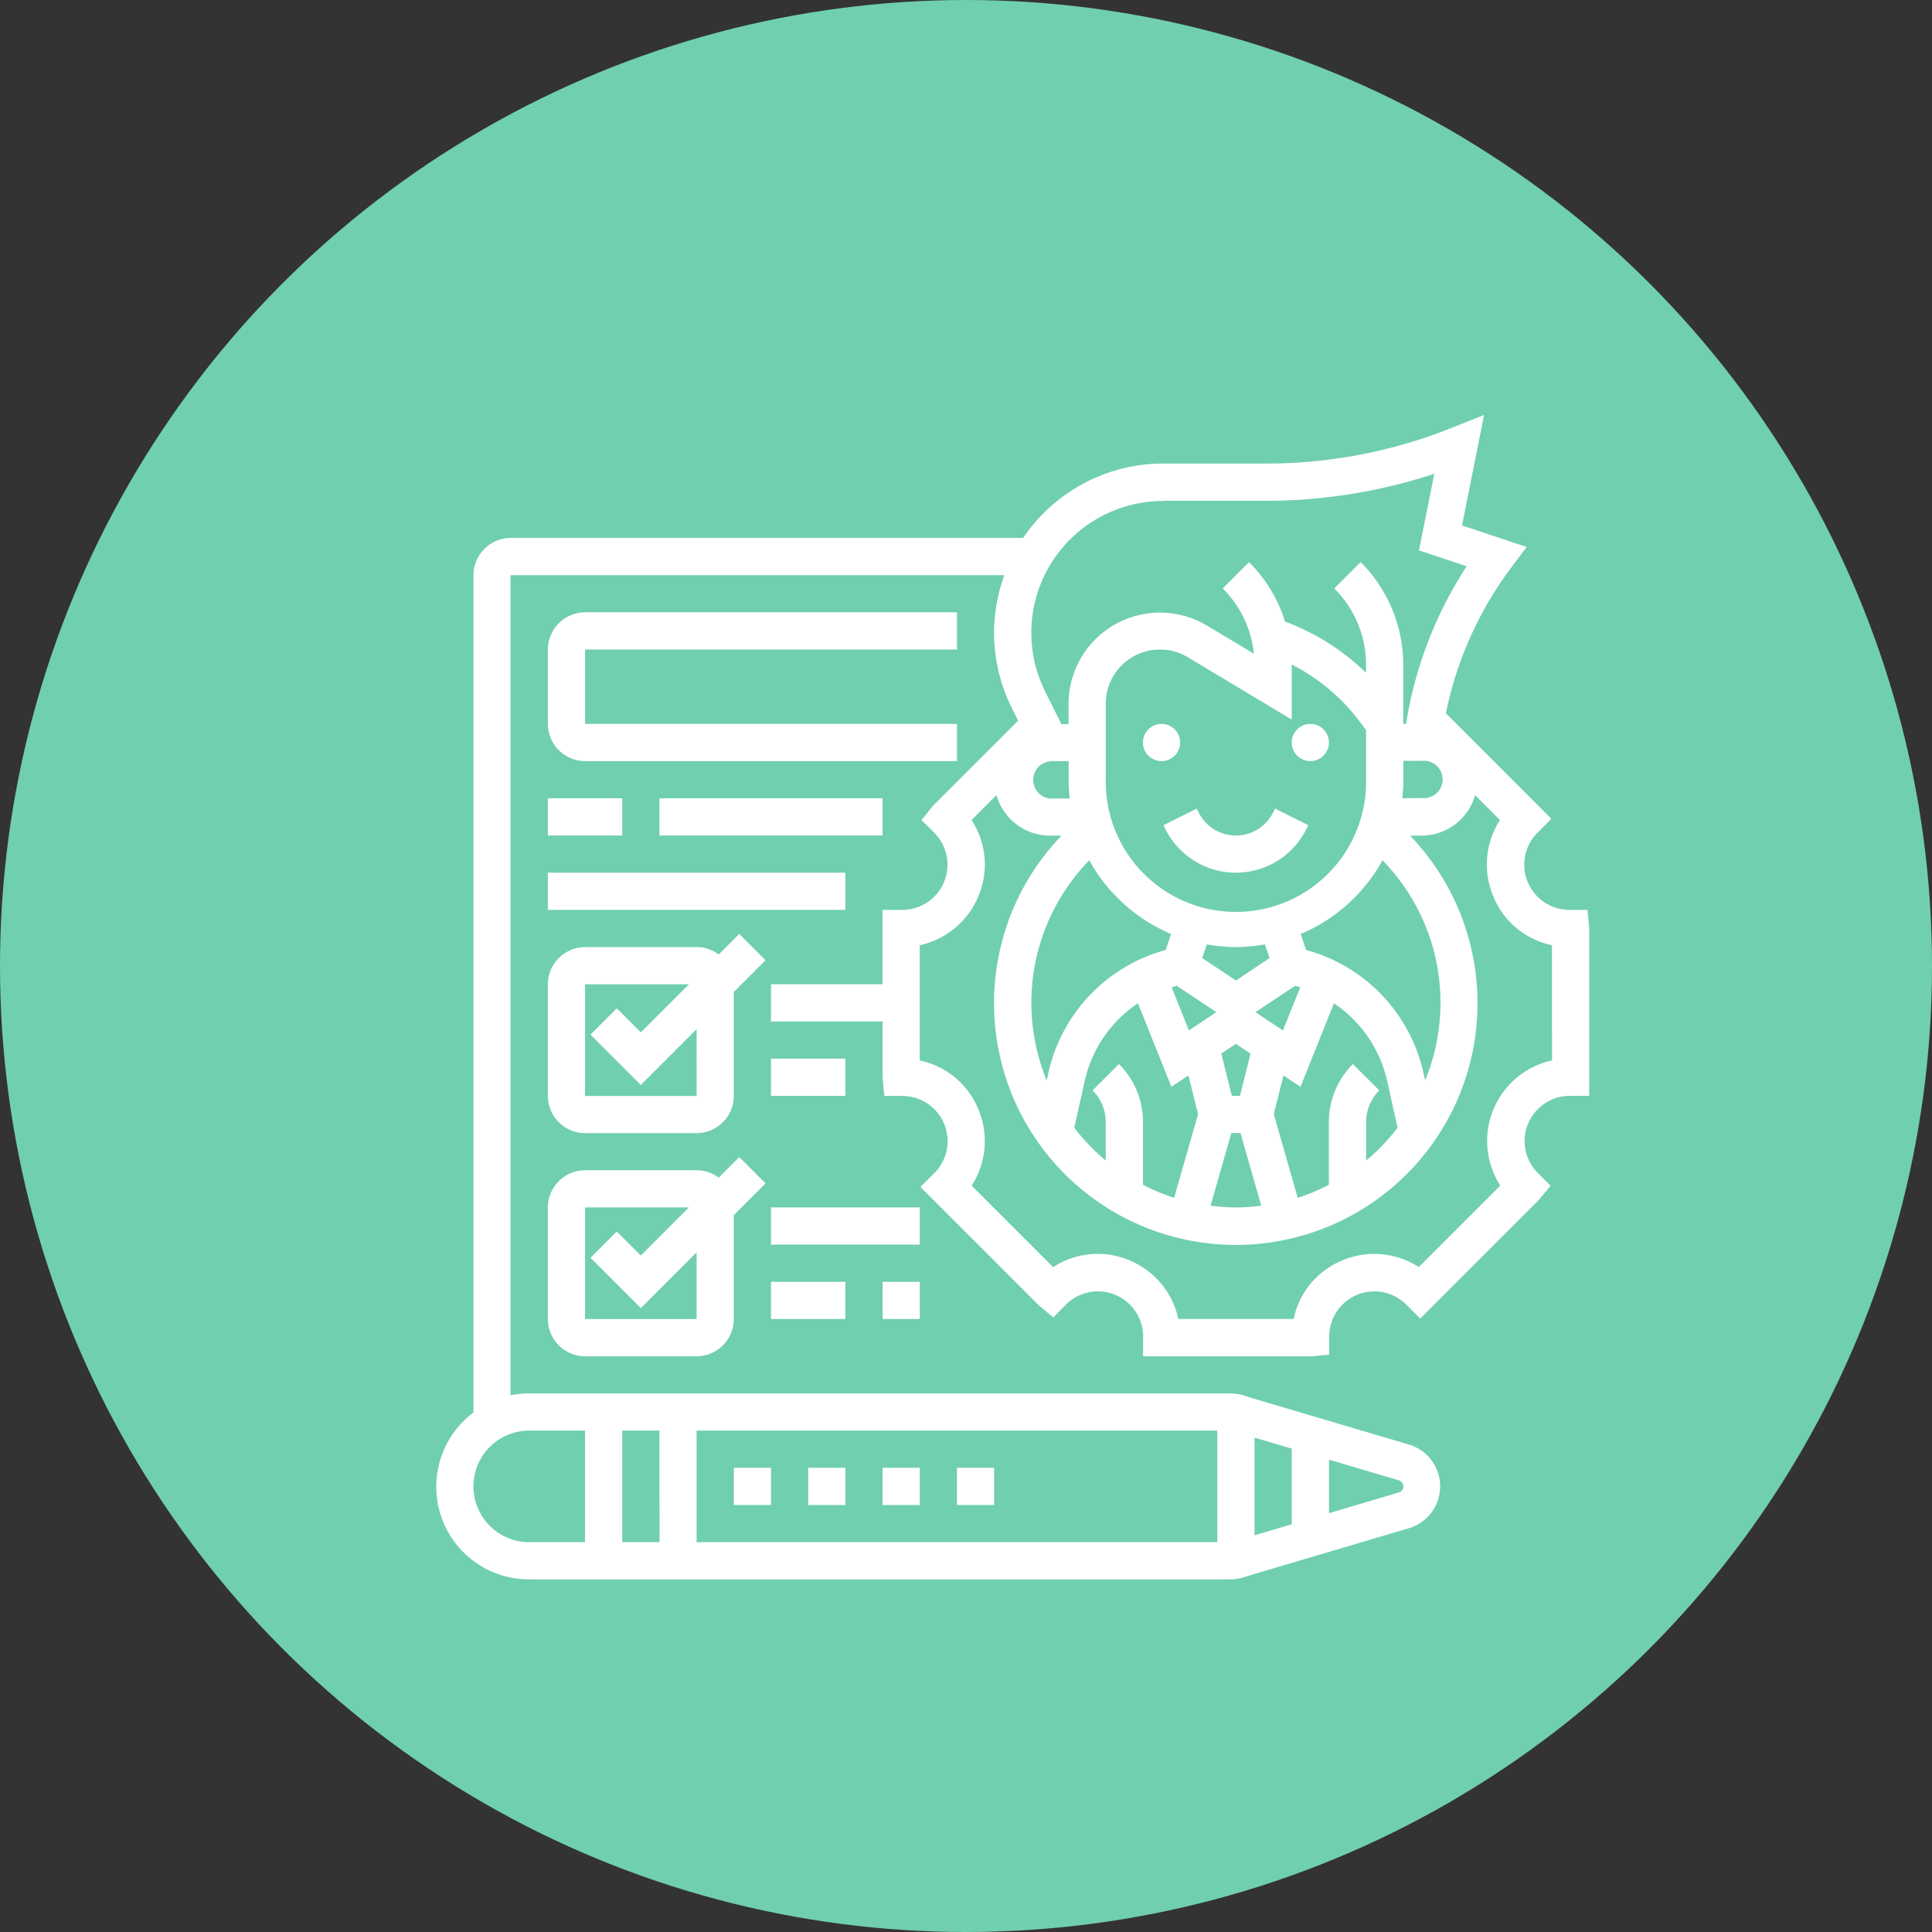 <svg xmlns="http://www.w3.org/2000/svg" width="62" height="62" viewBox="0 0 62 62">
  <rect x="0" y="0" width="62" height="62" fill="#333333" stroke="none"/>
  <g id="Group_764" data-name="Group 764" transform="translate(-884 -653)">
    <circle id="Ellipse_182" data-name="Ellipse 182" cx="31" cy="31" r="31" transform="translate(884 653)" fill="#70cfaf"/>
    <g id="Probation_Period_Evaluation" data-name="Probation Period Evaluation" transform="translate(898 666.316)">
      <g id="Group_763" data-name="Group 763" transform="translate(0 0)">
        <circle id="Ellipse_180" data-name="Ellipse 180" cx="0.597" cy="0.597" r="0.597" transform="translate(27.452 9.915)" fill="#fff"/>
        <circle id="Ellipse_181" data-name="Ellipse 181" cx="0.597" cy="0.597" r="0.597" transform="translate(22.678 9.915)" fill="#fff"/>
        <path id="Path_5091" data-name="Path 5091" d="M42.623,21.293a1.334,1.334,0,0,1-2.387,0l-.063-.126-1.068.534.063.125a2.528,2.528,0,0,0,4.522,0l.063-.126-1.068-.534Z" transform="translate(-15.768 -8.534)" fill="#fff"/>
        <path id="Path_5092" data-name="Path 5092" d="M36.945,15.883h-.6a1.451,1.451,0,0,1-.981-2.5l.422-.422L32.4,9.572A11.7,11.7,0,0,1,34.494,4.9l.5-.662-2.076-.692L33.625,0,32.6.409A16.028,16.028,0,0,1,26.626,1.56h-3.3a5.424,5.424,0,0,0-4.492,2.387H2.387A1.2,1.2,0,0,0,1.194,5.141V32.012a2.974,2.974,0,0,0,1.79,5.356H25.432a1.658,1.658,0,0,0,.612-.11l5.182-1.536a1.4,1.4,0,0,0,0-2.677L26.1,31.528a1.771,1.771,0,0,0-.665-.128H2.984a2.981,2.981,0,0,0-.6.06V5.141H18.233A5.389,5.389,0,0,0,17.9,6.985a5.445,5.445,0,0,0,.573,2.426l.2.4-2.723,2.722L15.573,13l.422.422a1.451,1.451,0,0,1-1.076,2.462h-.6V18.27H10.742v1.194h3.581v1.79l.056.6h.6a1.451,1.451,0,0,1,.981,2.5l-.422.422,3.8,3.8.461.383.422-.422a1.451,1.451,0,0,1,2.463,1.075v.6h5.371l.6-.056v-.6a1.451,1.451,0,0,1,2.5-.981l.422.422,3.8-3.8.383-.461-.422-.422A1.451,1.451,0,0,1,36.4,21.851H37V16.48ZM26.259,32.818l1.194.354V35.6l-1.194.354Zm-1.194,3.356H8.355V32.593h16.71Zm-17.9,0H5.968V32.593H7.161Zm23.871-1.79a.2.2,0,0,1-.145.194l-2.242.666V33.525l2.242.664A.2.2,0,0,1,31.033,34.383ZM4.774,32.593v3.581H2.984a1.79,1.79,0,0,1,0-3.581ZM29.417,20.832a2.615,2.615,0,0,0-.772,1.863v2.012a6.535,6.535,0,0,1-1,.417l-.768-2.688.31-1.239.547.365,1.073-2.681a4.069,4.069,0,0,1,1.708,2.489l.335,1.506a6.64,6.64,0,0,1-1.009,1.05V22.695a1.431,1.431,0,0,1,.422-1.019Zm-7.511,0-.844.844a1.429,1.429,0,0,1,.422,1.018v1.232a6.614,6.614,0,0,1-1.009-1.05l.335-1.506a4.07,4.07,0,0,1,1.708-2.49l1.073,2.681.547-.365.31,1.239-.768,2.688a6.455,6.455,0,0,1-1-.417V22.695a2.615,2.615,0,0,0-.772-1.863Zm-2.212-9.723h.6v.6a5.333,5.333,0,0,0,.035.6h-.632a.6.6,0,0,1,0-1.194Zm7.758-3.1a6.3,6.3,0,0,1,2.193,1.845l.195.26v1.592a4.178,4.178,0,1,1-8.355,0V9.268a1.739,1.739,0,0,1,2.635-1.492l3.333,2V8.022S27.452,8.014,27.452,8.01ZM25.793,21.851h-.263l-.339-1.356.47-.313.47.313ZM23.766,18.32l1.268.845-.881.587L23.6,18.367C23.654,18.35,23.71,18.335,23.766,18.32Zm3.405,1.433-.881-.587,1.268-.845c.057.015.113.03.168.047Zm-.429-2.323-1.08.72-1.08-.72.146-.44a5.349,5.349,0,0,0,.933.087,5.407,5.407,0,0,0,.933-.087Zm-3.161-.773-.171.512a5.274,5.274,0,0,0-3.766,3.942l-.054.244a6.549,6.549,0,0,1,1.367-7.064A5.4,5.4,0,0,0,23.581,16.657Zm1.934,6.387h.293l.666,2.332a6.523,6.523,0,0,1-.813.056,6.647,6.647,0,0,1-.813-.056Zm6.218-1.689-.054-.244a5.273,5.273,0,0,0-3.766-3.942l-.171-.512a5.4,5.4,0,0,0,2.625-2.366,6.548,6.548,0,0,1,1.367,7.064ZM31,12.3a5.333,5.333,0,0,0,.035-.6v-.6h.6a.6.6,0,1,1,0,1.194ZM23.328,2.754h3.3a17.2,17.2,0,0,0,5.4-.866l-.492,2.459,1.531.51a12.9,12.9,0,0,0-1.922,4.919l-.023.138h-.091V8.023a4.641,4.641,0,0,0-1.368-3.3l-.844.844a3.456,3.456,0,0,1,1.019,2.46v.248a7.483,7.483,0,0,0-2.6-1.645,4.646,4.646,0,0,0-1.155-1.907l-.844.844a3.457,3.457,0,0,1,1,2.094l-1.506-.9a2.933,2.933,0,0,0-4.442,2.515v.647h-.228l-.519-1.038a4.23,4.23,0,0,1,3.784-6.124Zm12.479,17.96a2.645,2.645,0,0,0-1.661,4.017L31.53,27.346a2.625,2.625,0,0,0-2.458-.212,2.6,2.6,0,0,0-1.558,1.877h-3.7a2.627,2.627,0,0,0-1.587-1.888,2.6,2.6,0,0,0-2.43.226l-2.616-2.616a2.63,2.63,0,0,0,.212-2.458,2.6,2.6,0,0,0-1.878-1.558v-3.7a2.635,2.635,0,0,0,1.891-1.595A2.6,2.6,0,0,0,17.178,13l.8-.8a1.787,1.787,0,0,0,1.712,1.3h.375a7.758,7.758,0,1,0,11.185,0h.375a1.786,1.786,0,0,0,1.712-1.3l.8.8a2.63,2.63,0,0,0-.212,2.458,2.6,2.6,0,0,0,1.878,1.558Z" transform="translate(0 0)" fill="#fff"/>
        <path id="Path_5093" data-name="Path 5093" d="M16,56.614h1.194v1.194H16Z" transform="translate(-6.451 -22.827)" fill="#fff"/>
        <path id="Path_5094" data-name="Path 5094" d="M20,56.614h1.194v1.194H20Z" transform="translate(-8.064 -22.827)" fill="#fff"/>
        <path id="Path_5095" data-name="Path 5095" d="M24,56.614h1.194v1.194H24Z" transform="translate(-9.677 -22.827)" fill="#fff"/>
        <path id="Path_5096" data-name="Path 5096" d="M28,56.614h1.194v1.194H28Z" transform="translate(-11.29 -22.827)" fill="#fff"/>
        <path id="Path_5097" data-name="Path 5097" d="M10.774,40.329H7.194A1.2,1.2,0,0,0,6,41.522V45.1A1.2,1.2,0,0,0,7.194,46.3h3.581A1.2,1.2,0,0,0,11.968,45.1V41.77l1.019-1.019-.844-.844-.66.66A1.185,1.185,0,0,0,10.774,40.329Zm0,4.774H7.194V41.522h3.334L8.984,43.066l-.772-.772-.844.844,1.616,1.616,1.79-1.79Z" transform="translate(-2.419 -16.091)" fill="#fff"/>
        <path id="Path_5098" data-name="Path 5098" d="M18,42.614h4.774v1.194H18Z" transform="translate(-7.258 -17.183)" fill="#fff"/>
        <path id="Path_5099" data-name="Path 5099" d="M18,46.614h2.387v1.194H18Z" transform="translate(-7.258 -18.795)" fill="#fff"/>
        <path id="Path_5100" data-name="Path 5100" d="M24,46.614h1.194v1.194H24Z" transform="translate(-9.677 -18.795)" fill="#fff"/>
        <path id="Path_5101" data-name="Path 5101" d="M12.143,27.907l-.66.66a1.181,1.181,0,0,0-.708-.238H7.194A1.2,1.2,0,0,0,6,29.523V33.1A1.2,1.2,0,0,0,7.194,34.3h3.581A1.2,1.2,0,0,0,11.968,33.1V29.77l1.019-1.019Zm-1.368,5.2H7.194V29.523h3.334L8.984,31.066l-.772-.772-.844.844,1.616,1.616,1.79-1.79Z" transform="translate(-2.419 -11.252)" fill="#fff"/>
        <path id="Path_5102" data-name="Path 5102" d="M18,34.614h2.387v1.194H18Z" transform="translate(-7.258 -13.957)" fill="#fff"/>
        <path id="Path_5103" data-name="Path 5103" d="M6,24.614h9.549v1.194H6Z" transform="translate(-2.419 -9.925)" fill="#fff"/>
        <path id="Path_5104" data-name="Path 5104" d="M6,20.614H8.387v1.194H6Z" transform="translate(-2.419 -8.312)" fill="#fff"/>
        <path id="Path_5105" data-name="Path 5105" d="M12,20.614h7.161v1.194H12Z" transform="translate(-4.839 -8.312)" fill="#fff"/>
        <path id="Path_5106" data-name="Path 5106" d="M19.129,11.808V10.614H7.194A1.2,1.2,0,0,0,6,11.808v2.387a1.2,1.2,0,0,0,1.194,1.194H19.129V14.195H7.194V11.808Z" transform="translate(-2.419 -4.28)" fill="#fff"/>
      </g>
    </g>
  </g>
</svg>
